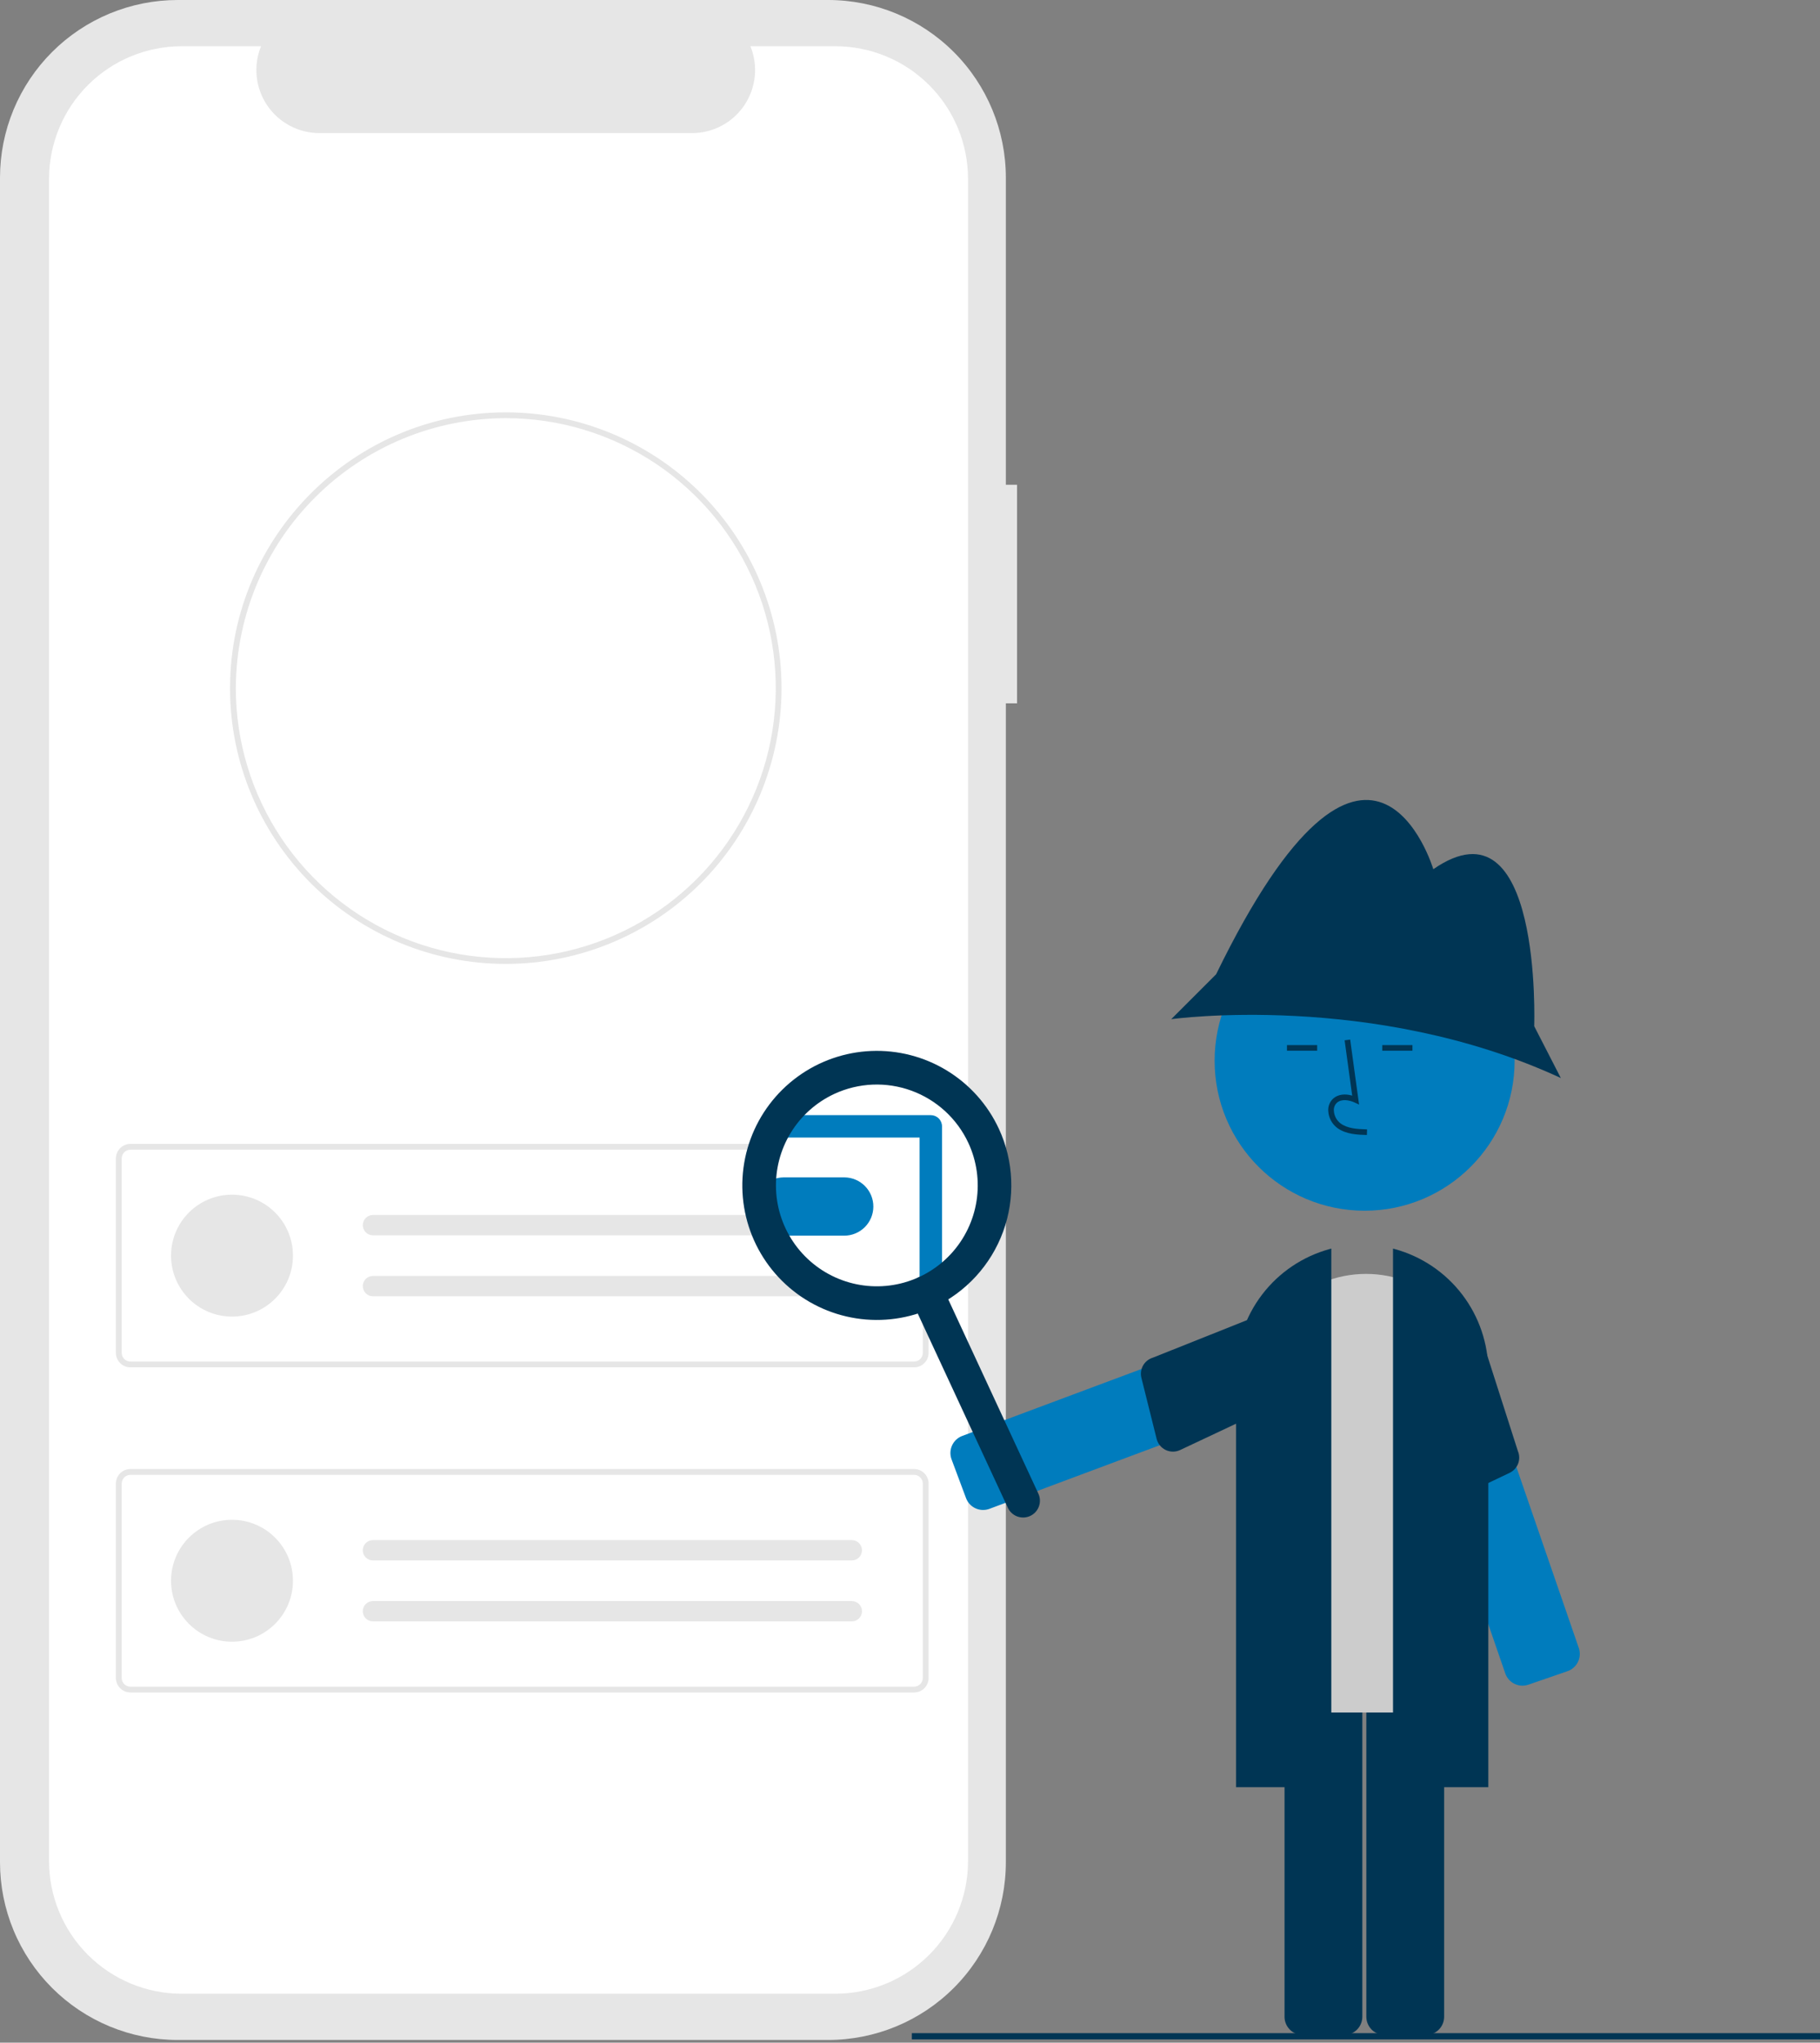 <svg width="360" height="404" viewBox="0 0 360 404" fill="none" xmlns="http://www.w3.org/2000/svg">
<rect x="0" y="0" width="360" height="404" fill="#808080" stroke="none"/>
<g clip-path="url(#clip0)">
<path d="M201.177 95.878H198.961V35.148C198.961 25.827 195.257 16.886 188.666 10.295C182.074 3.703 173.134 1.17625e-05 163.812 1.11933e-10H35.149C30.533 -1.16482e-05 25.962 0.909 21.698 2.675C17.433 4.442 13.559 7.031 10.295 10.295C7.031 13.559 4.442 17.433 2.676 21.698C0.909 25.962 -2.03253e-05 30.533 -3.05176e-05 35.148V368.315C-3.48857e-05 372.93 0.909 377.501 2.675 381.765C4.442 386.03 7.031 389.905 10.295 393.168C13.559 396.432 17.433 399.021 21.698 400.788C25.962 402.554 30.533 403.463 35.148 403.463H163.812C173.134 403.463 182.074 399.76 188.666 393.168C195.257 386.577 198.96 377.637 198.96 368.315V139.106H201.177V95.878Z" fill="#E6E6E6"/>
<path d="M165.23 9.145H148.435C149.208 11.038 149.503 13.093 149.294 15.127C149.085 17.161 148.379 19.113 147.239 20.81C146.098 22.508 144.557 23.898 142.753 24.86C140.948 25.822 138.934 26.325 136.889 26.325H63.18C61.135 26.325 59.121 25.822 57.316 24.86C55.511 23.898 53.971 22.508 52.83 20.81C51.69 19.113 50.984 17.161 50.775 15.127C50.566 13.092 50.861 11.038 51.633 9.145H35.947C28.986 9.145 22.309 11.91 17.387 16.832C12.464 21.755 9.699 28.431 9.699 35.393V368.07C9.699 375.032 12.464 381.708 17.387 386.631C22.309 391.553 28.986 394.319 35.947 394.319H165.23C168.677 394.319 172.09 393.64 175.275 392.321C178.46 391.002 181.353 389.068 183.791 386.631C186.228 384.194 188.162 381.3 189.481 378.115C190.8 374.931 191.479 371.517 191.479 368.07V368.07V35.393C191.479 31.946 190.8 28.533 189.481 25.348C188.162 22.164 186.228 19.27 183.791 16.833C181.353 14.395 178.46 12.462 175.275 11.143C172.09 9.823 168.677 9.145 165.23 9.145V9.145Z" fill="white"/>
<path d="M180.811 270.435H25.797C25.035 270.435 24.306 270.132 23.768 269.594C23.23 269.056 22.927 268.326 22.926 267.565V229.113C22.927 228.352 23.23 227.622 23.768 227.084C24.306 226.546 25.035 226.243 25.797 226.242H180.811C181.572 226.243 182.301 226.546 182.84 227.084C183.378 227.622 183.68 228.352 183.681 229.113V267.565C183.68 268.326 183.377 269.056 182.839 269.594C182.301 270.132 181.572 270.435 180.811 270.435V270.435ZM25.797 227.39C25.34 227.391 24.902 227.572 24.579 227.895C24.256 228.218 24.075 228.656 24.074 229.113V267.565C24.075 268.022 24.256 268.46 24.579 268.783C24.902 269.106 25.34 269.287 25.797 269.288H180.811C181.267 269.287 181.705 269.106 182.028 268.783C182.351 268.46 182.533 268.022 182.533 267.565V229.113C182.533 228.656 182.351 228.218 182.028 227.895C181.705 227.572 181.267 227.391 180.811 227.39H25.797Z" fill="#E6E6E6"/>
<path d="M45.89 260.395C52.549 260.395 57.947 254.997 57.947 248.338C57.947 241.68 52.549 236.282 45.89 236.282C39.232 236.282 33.834 241.68 33.834 248.338C33.834 254.997 39.232 260.395 45.89 260.395Z" fill="#E6E6E6"/>
<path d="M73.736 240.301C73.209 240.31 72.706 240.525 72.336 240.901C71.967 241.277 71.759 241.783 71.759 242.31C71.759 242.838 71.967 243.344 72.336 243.72C72.706 244.095 73.209 244.311 73.736 244.32H168.466C168.999 244.33 169.514 244.128 169.899 243.759C170.283 243.389 170.504 242.882 170.514 242.349C170.525 241.816 170.323 241.301 169.953 240.917C169.584 240.533 169.077 240.312 168.544 240.301L168.532 240.301C168.51 240.301 168.488 240.301 168.466 240.301H73.736Z" fill="#E6E6E6"/>
<path d="M73.736 252.358C73.209 252.366 72.706 252.582 72.336 252.958C71.967 253.334 71.759 253.84 71.759 254.367C71.759 254.894 71.967 255.4 72.336 255.776C72.706 256.152 73.209 256.368 73.736 256.376H168.466C168.998 256.384 169.512 256.18 169.894 255.809C170.276 255.439 170.495 254.932 170.504 254.4C170.512 253.868 170.31 253.354 169.94 252.971C169.571 252.588 169.064 252.368 168.532 252.358C168.51 252.357 168.488 252.357 168.466 252.358H73.736Z" fill="#E6E6E6"/>
<path d="M180.811 334.738H25.797C25.035 334.737 24.306 334.434 23.768 333.896C23.23 333.358 22.927 332.628 22.926 331.867V293.415C22.927 292.654 23.23 291.924 23.768 291.386C24.306 290.848 25.035 290.545 25.797 290.544H180.811C181.572 290.545 182.301 290.848 182.84 291.386C183.378 291.924 183.68 292.654 183.681 293.415V331.868C183.68 332.629 183.377 333.358 182.839 333.896C182.301 334.434 181.572 334.737 180.811 334.738V334.738ZM25.797 291.693C25.34 291.693 24.902 291.875 24.579 292.198C24.256 292.52 24.075 292.958 24.074 293.415V331.868C24.075 332.324 24.256 332.762 24.579 333.085C24.902 333.408 25.34 333.59 25.797 333.59H180.811C181.267 333.59 181.705 333.408 182.028 333.085C182.351 332.762 182.533 332.324 182.533 331.868V293.415C182.533 292.958 182.351 292.52 182.028 292.198C181.705 291.875 181.267 291.693 180.811 291.693H25.797Z" fill="#E6E6E6"/>
<path d="M45.89 324.697C52.549 324.697 57.947 319.299 57.947 312.641C57.947 305.982 52.549 300.584 45.89 300.584C39.232 300.584 33.834 305.982 33.834 312.641C33.834 319.299 39.232 324.697 45.89 324.697Z" fill="#E6E6E6"/>
<path d="M73.736 304.603C73.209 304.612 72.706 304.828 72.336 305.203C71.967 305.579 71.759 306.085 71.759 306.613C71.759 307.14 71.967 307.646 72.336 308.022C72.706 308.398 73.209 308.613 73.736 308.622H168.466C168.998 308.629 169.512 308.425 169.894 308.055C170.276 307.684 170.495 307.178 170.504 306.646C170.512 306.114 170.31 305.6 169.94 305.217C169.571 304.834 169.064 304.613 168.532 304.603C168.51 304.603 168.488 304.603 168.466 304.603H73.736Z" fill="#E6E6E6"/>
<path d="M73.736 316.66C73.209 316.669 72.706 316.884 72.336 317.26C71.967 317.636 71.759 318.142 71.759 318.669C71.759 319.196 71.967 319.703 72.336 320.078C72.706 320.454 73.209 320.67 73.736 320.679H168.466C168.998 320.686 169.512 320.482 169.894 320.112C170.276 319.741 170.495 319.234 170.504 318.702C170.512 318.17 170.31 317.656 169.94 317.274C169.571 316.891 169.064 316.67 168.532 316.66C168.51 316.66 168.488 316.66 168.466 316.66H73.736Z" fill="#E6E6E6"/>
<path d="M100.041 190.641C85.582 190.647 71.713 184.909 61.484 174.689C51.255 164.469 45.506 150.604 45.5 136.145V136.099C45.5 135.985 45.5 135.865 45.506 135.751C45.672 105.882 70.138 81.557 100.041 81.557C114.507 81.555 128.38 87.3 138.61 97.528C148.84 107.755 154.588 121.627 154.589 136.093C154.591 150.558 148.846 164.432 138.619 174.661C128.391 184.891 114.519 190.639 100.054 190.641H100.041V190.641ZM100.041 82.704C85.945 82.736 72.43 88.329 62.434 98.268C52.438 108.207 46.767 121.689 46.655 135.785C46.649 135.907 46.649 136.007 46.649 136.098C46.648 146.659 49.778 156.984 55.645 165.767C61.511 174.549 69.85 181.394 79.608 185.437C89.365 189.48 100.102 190.539 110.46 188.48C120.819 186.421 130.335 181.336 137.804 173.869C145.273 166.402 150.36 156.887 152.422 146.529C154.484 136.171 153.428 125.433 149.387 115.675C145.347 105.917 138.503 97.576 129.722 91.707C120.941 85.839 110.617 82.706 100.056 82.704H100.041V82.704Z" fill="#E6E6E6"/>
<path d="M174.692 256.588C186.939 256.588 196.867 246.66 196.867 234.413C196.867 222.166 186.939 212.238 174.692 212.238C162.445 212.238 152.517 222.166 152.517 234.413C152.517 246.66 162.445 256.588 174.692 256.588Z" fill="white"/>
<path d="M166.99 244.39C166.952 244.39 166.914 244.39 166.876 244.389H154.957C153.445 244.365 152.002 243.748 150.941 242.67C149.88 241.592 149.285 240.14 149.284 238.628C149.283 237.115 149.877 235.663 150.938 234.584C151.998 233.506 153.44 232.887 154.952 232.862H166.881C166.94 232.861 167.004 232.861 167.067 232.862C168.588 232.883 170.04 233.505 171.104 234.592C172.169 235.679 172.761 237.142 172.751 238.664C172.741 240.186 172.13 241.641 171.051 242.714C169.971 243.787 168.512 244.389 166.99 244.39V244.39Z" fill="#007cbd"/>
<path d="M360 402.114H180.364V403.356H360V402.114Z" fill="#003554"/>
<path d="M191.432 296.997C191.291 296.777 191.174 296.543 191.083 296.299L188.22 288.633C187.887 287.738 187.922 286.747 188.319 285.878C188.716 285.009 189.441 284.332 190.335 283.997L254.223 260.141C255.118 259.808 256.109 259.843 256.978 260.24C257.848 260.636 258.524 261.361 258.859 262.256L261.721 269.922C261.887 270.365 261.963 270.837 261.947 271.31C261.93 271.782 261.82 272.247 261.624 272.678C261.427 273.109 261.148 273.496 260.802 273.819C260.456 274.141 260.049 274.392 259.606 274.558L195.719 298.414C194.95 298.701 194.106 298.717 193.326 298.459C192.547 298.201 191.878 297.685 191.432 296.997V296.997Z" fill="#007cbd"/>
<path d="M254.019 258.161L228.04 268.52C227.221 268.767 226.529 269.319 226.106 270.062C225.684 270.805 225.563 271.682 225.771 272.512L228.785 284.583C228.905 285.06 229.128 285.505 229.439 285.885C229.751 286.265 230.143 286.572 230.587 286.782C231.031 286.993 231.516 287.103 232.007 287.104C232.499 287.104 232.985 286.996 233.429 286.787L259.481 274.525C260.306 274.215 260.975 273.591 261.341 272.789C261.707 271.987 261.741 271.073 261.435 270.247L258.303 260.115C257.994 259.288 257.369 258.618 256.566 258.252C255.762 257.885 254.847 257.853 254.019 258.161V258.161Z" fill="#003554"/>
<path d="M301.564 333.368C300.748 333.462 299.925 333.274 299.23 332.837C298.536 332.399 298.011 331.738 297.743 330.962L275.505 266.494C275.35 266.047 275.286 265.573 275.314 265.101C275.343 264.629 275.464 264.167 275.672 263.741C275.879 263.316 276.168 262.935 276.522 262.622C276.876 262.308 277.289 262.067 277.736 261.913L285.471 259.244C286.375 258.933 287.365 258.994 288.224 259.412C289.083 259.83 289.74 260.573 290.052 261.476L312.291 325.944C312.601 326.848 312.541 327.837 312.123 328.696C311.704 329.555 310.962 330.213 310.06 330.526L302.325 333.194C302.078 333.279 301.823 333.337 301.564 333.368V333.368Z" fill="#007cbd"/>
<path d="M291.71 260.373L300.245 287.008C300.576 287.796 300.591 288.681 300.286 289.48C299.981 290.279 299.381 290.93 298.609 291.298L287.377 296.651C286.934 296.863 286.449 296.973 285.957 296.975C285.466 296.977 284.98 296.869 284.535 296.661C284.09 296.452 283.697 296.148 283.383 295.769C283.07 295.39 282.845 294.947 282.723 294.47L275.61 266.57C275.324 265.736 275.38 264.823 275.766 264.03C276.151 263.237 276.835 262.63 277.668 262.34L287.477 258.311C288.312 258.024 289.226 258.08 290.02 258.466C290.814 258.853 291.422 259.538 291.71 260.373V260.373Z" fill="#003554"/>
<path d="M265.868 402.48H257.686C256.73 402.478 255.814 402.098 255.139 401.423C254.463 400.747 254.083 399.831 254.082 398.876V330.68C254.083 329.724 254.463 328.808 255.139 328.133C255.814 327.457 256.73 327.077 257.686 327.076H265.868C266.823 327.077 267.739 327.457 268.415 328.133C269.09 328.808 269.47 329.724 269.471 330.68V398.876C269.47 399.831 269.09 400.747 268.415 401.423C267.739 402.098 266.823 402.478 265.868 402.48Z" fill="#003554"/>
<path d="M282.051 402.48H273.869C272.914 402.478 271.998 402.098 271.322 401.423C270.647 400.747 270.267 399.831 270.265 398.876V330.68C270.267 329.724 270.647 328.808 271.322 328.133C271.998 327.457 272.914 327.077 273.869 327.076H282.051C283.007 327.077 283.923 327.457 284.598 328.133C285.274 328.808 285.654 329.724 285.655 330.68V398.876C285.654 399.831 285.274 400.747 284.598 401.423C283.923 402.098 283.007 402.478 282.051 402.48Z" fill="#003554"/>
<path d="M288.795 338.697H251.617C250.588 338.695 249.601 338.286 248.874 337.559C248.146 336.831 247.737 335.845 247.736 334.816V274.42C247.736 268.46 250.103 262.745 254.317 258.531C258.531 254.318 264.246 251.95 270.206 251.95C276.165 251.95 281.88 254.318 286.094 258.531C290.308 262.745 292.675 268.46 292.675 274.42V334.816C292.674 335.845 292.265 336.831 291.537 337.559C290.81 338.286 289.823 338.695 288.795 338.697Z" fill="#CCCCCC"/>
<path d="M294.391 353.47H275.542V246.944L275.892 247.04C281.2 248.497 285.884 251.655 289.226 256.03C292.567 260.405 294.382 265.754 294.391 271.259V353.47Z" fill="#003554"/>
<path d="M263.337 353.47H244.489V271.259C244.498 265.754 246.312 260.405 249.654 256.03C252.995 251.655 257.679 248.497 262.987 247.04L263.337 246.944V353.47Z" fill="#003554"/>
<path d="M269.924 239.457C286.311 239.457 299.594 226.174 299.594 209.787C299.594 193.401 286.311 180.118 269.924 180.118C253.538 180.118 240.255 193.401 240.255 209.787C240.255 226.174 253.538 239.457 269.924 239.457Z" fill="#007cbd"/>
<path d="M303.468 202.957C303.468 202.957 305.131 156.944 283.511 171.912C283.511 171.912 271.037 130.056 240.546 192.701L231.676 201.571C231.676 201.571 271.592 196.027 308.735 213.213L303.468 202.957Z" fill="#003554"/>
<path d="M270.377 224.481C268.544 224.43 266.263 224.366 264.506 223.083C263.983 222.685 263.553 222.177 263.246 221.596C262.94 221.014 262.764 220.373 262.732 219.716C262.7 219.25 262.777 218.782 262.956 218.35C263.135 217.918 263.411 217.533 263.763 217.225C264.681 216.45 266.021 216.268 267.466 216.692L265.969 205.757L267.068 205.606L268.827 218.462L267.91 218.041C266.846 217.554 265.386 217.305 264.479 218.072C264.256 218.272 264.083 218.522 263.972 218.8C263.861 219.078 263.816 219.379 263.84 219.677C263.867 220.166 263.999 220.643 264.227 221.076C264.454 221.509 264.773 221.888 265.16 222.187C266.528 223.186 268.346 223.315 270.408 223.373L270.377 224.481Z" fill="#003554"/>
<path d="M260.537 206.7H254.565V207.809H260.537V206.7Z" fill="#003554"/>
<path d="M279.386 206.7H273.414V207.809H279.386V206.7Z" fill="#003554"/>
<path d="M203.773 299.825C202.973 300.196 202.058 300.234 201.229 299.931C200.401 299.628 199.727 299.008 199.356 298.208L180.223 256.971C179.852 256.171 179.814 255.256 180.118 254.427C180.421 253.599 181.041 252.925 181.841 252.554C182.641 252.183 183.556 252.145 184.384 252.448C185.213 252.751 185.887 253.371 186.258 254.171L205.39 295.408C205.762 296.208 205.8 297.123 205.496 297.951C205.193 298.78 204.573 299.454 203.773 299.825Z" fill="#003554"/>
<path d="M184.116 255.454C183.528 255.454 182.964 255.22 182.548 254.804C182.132 254.388 181.899 253.824 181.899 253.236V224.989H154.18C153.592 224.989 153.028 224.756 152.612 224.34C152.196 223.924 151.962 223.36 151.962 222.772C151.962 222.184 152.196 221.62 152.612 221.204C153.028 220.788 153.592 220.554 154.18 220.554H184.116C184.704 220.554 185.268 220.788 185.684 221.204C186.1 221.62 186.334 222.184 186.334 222.772V253.236C186.334 253.824 186.1 254.388 185.684 254.804C185.268 255.22 184.704 255.454 184.116 255.454V255.454Z" fill="#007cbd"/>
<path d="M184.641 258.589C179.867 260.804 174.543 261.553 169.343 260.742C164.142 259.932 159.299 257.597 155.426 254.034C151.553 250.471 148.823 245.839 147.582 240.725C146.341 235.61 146.644 230.243 148.454 225.3C150.263 220.358 153.498 216.064 157.748 212.96C161.998 209.856 167.074 208.082 172.332 207.863C177.59 207.644 182.796 208.988 187.29 211.727C191.784 214.466 195.365 218.476 197.58 223.251C200.542 229.654 200.843 236.97 198.417 243.595C195.992 250.22 191.037 255.612 184.641 258.589V258.589ZM165.042 216.346C161.461 218.007 158.454 220.693 156.399 224.064C154.345 227.434 153.337 231.338 153.501 235.282C153.666 239.226 154.996 243.032 157.324 246.22C159.652 249.408 162.873 251.833 166.579 253.191C170.286 254.548 174.312 254.775 178.148 253.845C181.983 252.914 185.457 250.866 188.13 247.961C190.802 245.056 192.553 241.424 193.161 237.524C193.769 233.624 193.207 229.631 191.545 226.05C189.313 221.253 185.269 217.537 180.3 215.718C175.332 213.899 169.844 214.124 165.042 216.346V216.346Z" fill="#003554"/>
</g>
<defs>
<clipPath id="clip0">
<rect width="360" height="403.463" fill="white"/>
</clipPath>
</defs>
</svg>
